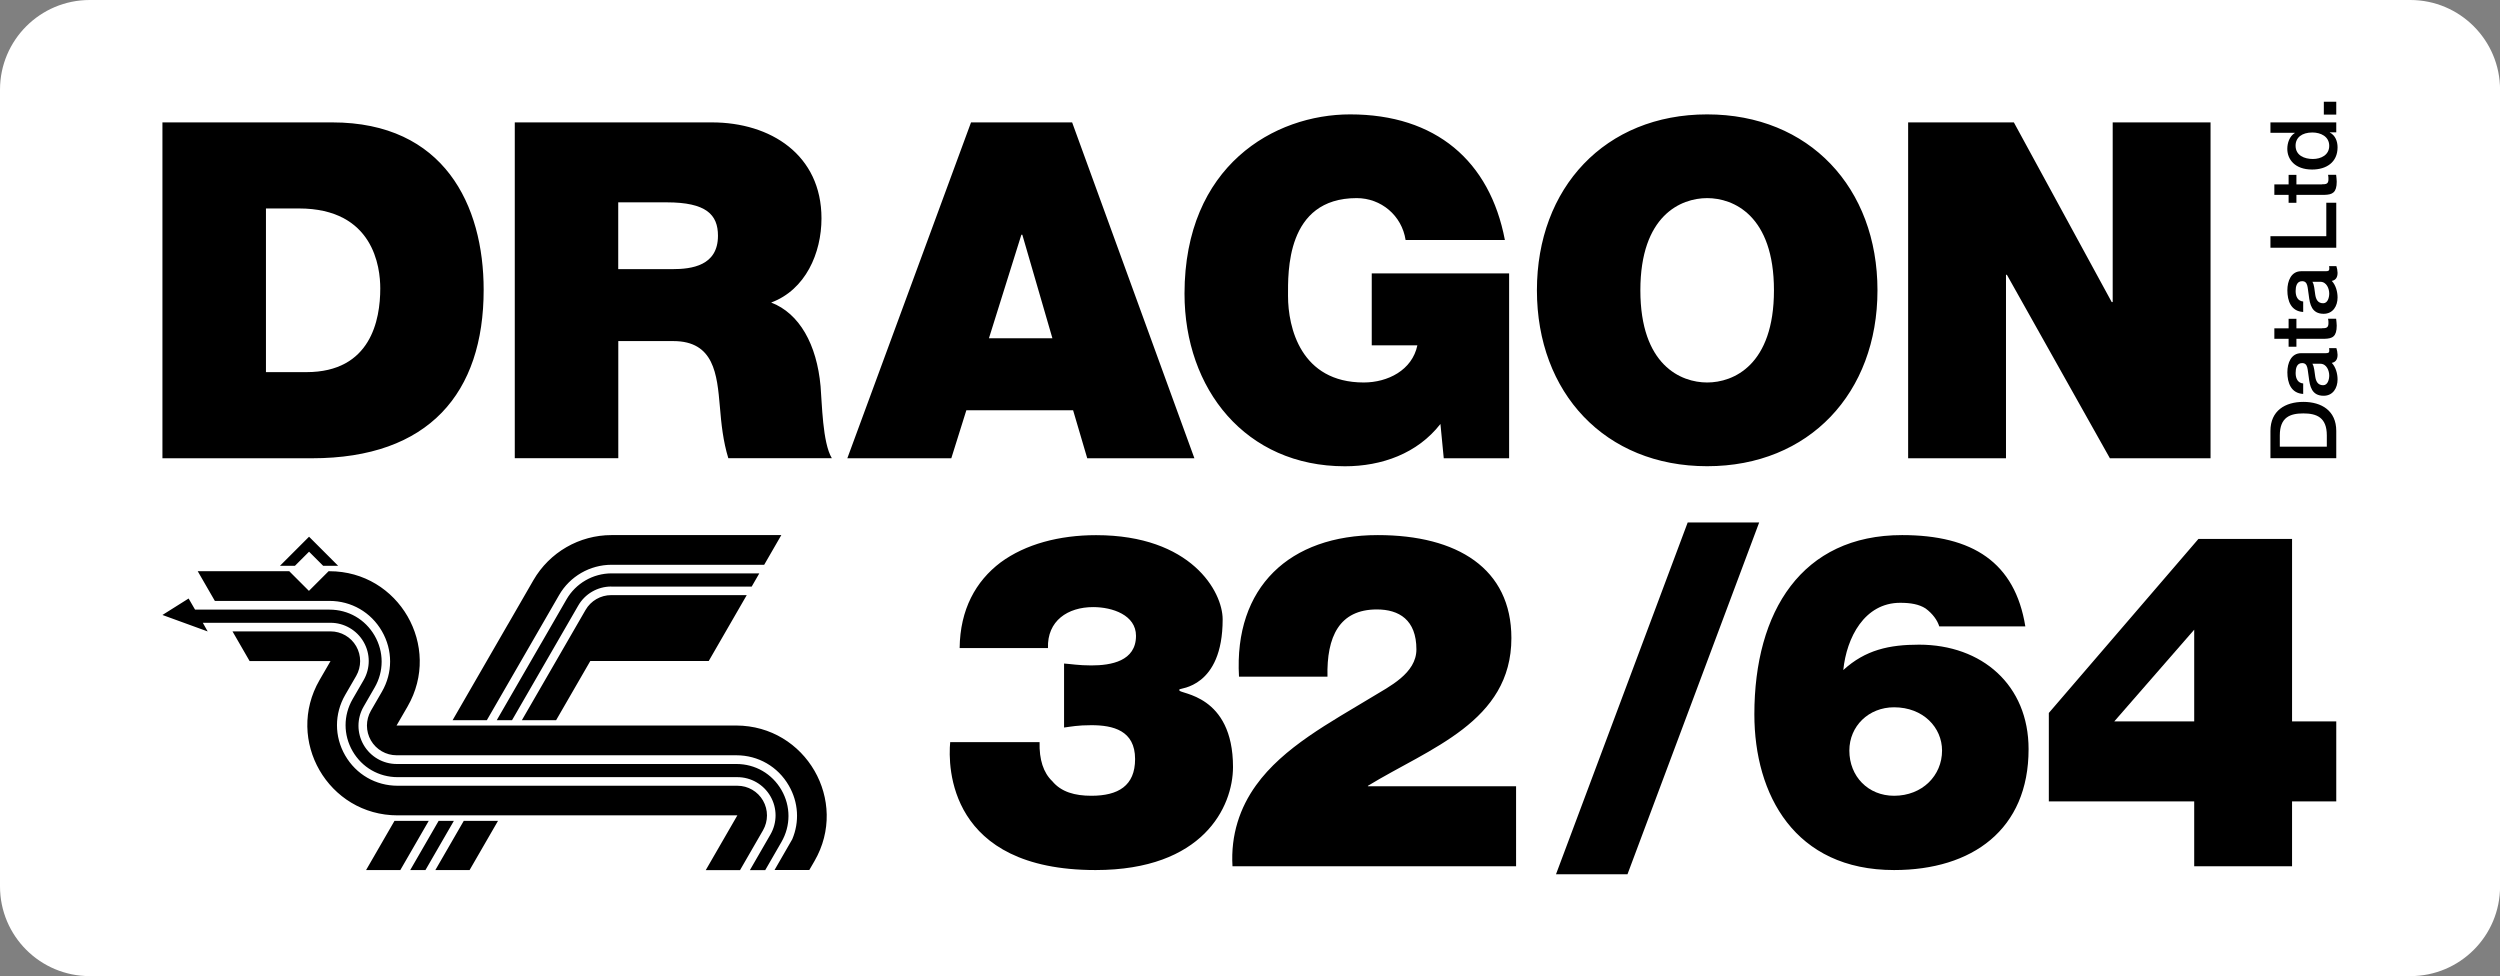 <?xml version="1.0" encoding="utf-8"?>
<!-- Generator: Adobe Illustrator 25.0.0, SVG Export Plug-In . SVG Version: 6.00 Build 0)  -->
<svg version="1.1" id="Layer_1" xmlns="http://www.w3.org/2000/svg" xmlns:xlink="http://www.w3.org/1999/xlink" x="0px" y="0px"
	 viewBox="0 0 3840 1499.2" style="enable-background:new 0 0 3840 1499.2;" xml:space="preserve">
<rect x="0" y="0" width="3840" height="1499.2" fill="#808080" stroke="none"/>
<style type="text/css">
	.st0{fill:#FFFFFF;}
</style>
<g>
	<rect x="114.5" y="80.9" width="3626.3" height="1368.5"/>
	<g>
		<path class="st0" d="M584.1,443c0-32.5-10.1-122.8-125-122.8h-50.6v251.4h62.1C569.6,571.6,584.1,491.4,584.1,443z"/>
		<path class="st0" d="M1024,310.8h-74.4v102.6h83.1c29.6,0,70.1-5.1,70.1-51.3C1102.8,329.6,1084.7,310.8,1024,310.8z"/>
		<path class="st0" d="M3537.9,635c-20.3,0-36.1,5.9-36.1,33.7v17.4h72.2v-17.4C3574,641,3558.2,635,3537.9,635z"/>
		<polygon class="st0" points="3370.3,1108.1 3370.3,967.2 3247.5,1108.1 		"/>
		<polygon class="st0" points="1570.3,360.6 1568.8,360.6 1519,519.6 1616.5,519.6 		"/>
		<path class="st0" d="M2622.2,587.5c40.5,0,102.6-26.7,102.6-141.6s-62.1-141.6-102.6-141.6c-40.5,0-102.6,26.7-102.6,141.6
			S2581.7,587.5,2622.2,587.5z"/>
		<path class="st0" d="M2909.3,1086.4c-39,0-68.7,28.9-68.7,66.5c0,39.7,28.9,69.4,68.7,69.4c43.4,0,73.7-31.1,73.7-69.4
			C2983,1117.5,2954.1,1086.4,2909.3,1086.4z"/>
		<path class="st0" d="M3563.8,432.8h-12c3.2,5,3.1,12.7,4.4,19.8c1.1,6.9,3.7,13.2,12.2,13.2c7.2,0,9.3-9.2,9.3-14.9
			C3577.7,443.8,3574,432.8,3563.8,432.8z"/>
		<path class="st0" d="M3563.8,558.7h-12c3.2,5,3.1,12.7,4.4,19.8c1.1,6.9,3.7,13.2,12.2,13.2c7.2,0,9.3-9.2,9.3-14.9
			C3577.7,569.7,3574,558.7,3563.8,558.7z"/>
		<path class="st0" d="M3551.8,203.5c-16.1,0-25.8,7.8-25.8,20.2c0,15.1,13.5,20.5,26.6,20.5c12.6,0,25.1-6.2,25.1-20.2
			C3577.7,209.6,3564.6,203.5,3551.8,203.5z"/>
		<path class="st0" d="M3702.2,0H137.8C61.7,0,0,61.7,0,137.8v1223.7c0,76.1,61.7,137.8,137.8,137.8h3564.5
			c76.1,0,137.8-61.7,137.8-137.8V137.8C3840,61.7,3778.3,0,3702.2,0z M3569.4,156.3h19.1V176h-19.1V156.3z M3487.4,362.8h85.8
			v-51.4h15.3v69.1h-101.1V362.8z M3566.4,283.1c6.7,0,10.1-0.6,10.1-7.8c0-2.3,0-4.5-0.6-6.8h12.4c0.3,3.5,0.9,6.9,0.9,10.5
			c0,16.8-6.5,20-18.7,20.3h-43.2v12.2h-12v-12.2h-21.9v-16.1h21.9v-14.6h12v14.6H3566.4z M3566.4,504.2c6.7,0,10.1-0.6,10.1-7.8
			c0-2.3,0-4.5-0.6-6.8h12.4c0.3,3.5,0.9,6.9,0.9,10.5c0,16.9-6.5,20-18.7,20.3h-43.2v12.2h-12v-12.2h-21.9v-16.1h21.9v-14.6h12
			v14.6H3566.4z M2930.7,188h162.6l150.3,276h1.5V188h150.3v515.9h-154.6l-158.2-281.8h-1.4v281.8h-150.3V188z M2073.8,175.7
			c131.5,0,214.6,71.5,237.7,192.9h-152.5c-5.8-37.6-37.6-64.3-75.1-64.3c-109.1,0-105.5,114.9-105.5,150.3
			c0,48.4,19.5,132.9,116.3,132.9c36.8,0,74.4-18.8,82.4-57.1h-70.1V419.9h211v284h-100.4l-5.1-52.7c-35.4,45.5-90.3,65-146.7,65
			c-152.5,0-246.4-118.5-246.4-265.2C1819.5,254.4,1957.5,175.7,2073.8,175.7z M781,957.6l38.3-66.4c24.8-42.9,70.5-69.3,120-69.3
			h79l0,0l181.8,0l-26.3,45.6H939.3c-33.1,0-64,17.8-80.5,46.5l-111,192.2h-52.6l84.6-146.6L781,957.6z M938.9,900.9
			c-21,0-40.4,11.2-50.8,29.4l-101.6,175.9H763L830.7,989l1.2-2l38.3-66.4c14.2-24.6,40.7-39.9,69.2-39.9l79,0h147.9l-11.7,20.3
			H938.9z M1147,914.1l-58.4,101.2H906.7l-52.5,90.9h-52.6l97.8-169.3c8.1-14.1,23.2-22.8,39.4-22.8H1147z M249.5,188h260.8
			c172,0,232.6,127.2,232.6,257.2c0,158.2-83.8,258.7-263.7,258.7H249.5V188z M519.4,869.1h-23l-21.7-21.7L453,869.1h-23l44.7-44.7
			L519.4,869.1z M562.3,1336.4l43.6-75.5h52.6l-43.6,75.5H562.3z M630.1,1336.4l43.6-75.5h23.4l-43.6,75.5H630.1z M721.3,1336.4
			h-52.6l43.6-75.5h52.6L721.3,1336.4z M1084.1,1336.4l48.5-84l-521.8,0h0c-106.7,0-173.3-115.5-120-207.8l16.9-29.2H383.4
			l-26.3-45.6h150.6c16.3,0,31.3,8.7,39.4,22.8c8.1,14.1,8.1,31.5,0,45.6l-16.9,29.2c-16.8,29.1-16.8,63.9,0,93
			c16.8,29.1,46.9,46.5,80.6,46.5h521.8c16.3,0,31.3,8.7,39.4,22.8c8.1,14.1,8.1,31.5,0,45.6l-35.3,61.2H1084.1z M1151.9,1336.4
			l31.5-54.6c10.5-18.2,10.5-40.5,0-58.7c-10.5-18.2-29.9-29.4-50.8-29.4H769.8h-159c-28.9,0-54.7-14.9-69.2-39.9
			c-14.4-25-14.4-54.9,0-79.9l16.9-29.2c10.5-18.2,10.5-40.5,0-58.7c-10.5-18.2-29.9-29.4-50.8-29.4H311.5l7.5,13.3l-69.5-25.3
			l40.2-25.3l9.9,17.1h206.6c28.9,0,54.7,14.9,69.2,39.9c14.4,25,14.4,54.9,0,79.8l-16.9,29.3c-10.5,18.2-10.5,40.5,0,58.7
			c10.5,18.2,29.9,29.4,50.8,29.4l521.8,0c28.9,0,54.7,14.9,69.2,39.9c14.4,25,14.4,54.9,0,79.9l-24.9,43.2H1151.9z M1251.1,1322.5
			l-8,13.8h-53.4l27.2-47.2c11.3-26.7,9.6-56.8-5.3-82.5c-16.8-29.1-46.9-46.5-80.6-46.5l-521.8,0c-16.3,0-31.3-8.7-39.5-22.8
			c-8.1-14.1-8.1-31.5,0-45.6l16.9-29.2c16.8-29.1,16.8-63.9,0-93c-16.8-29.1-46.9-46.5-80.6-46.5h-176l-26.3-45.6h140.6l30.2,30.2
			l30.2-30.2h1.3c106.7,0,173.3,115.5,120,207.8l-16.9,29.2l81,0h159l281.8,0C1237.8,1114.7,1304.4,1230.2,1251.1,1322.5z
			 M1118.7,703.8c-8-26-10.8-52.7-13-79.5c-4.3-49.1-8.7-100.4-71.5-100.4h-84.5v179.9h-159V188h302.8
			c90.3,0,168.3,49.9,168.3,147.4c0,53.5-24.6,109.8-77.3,129.3c43.4,16.6,70.1,64.3,75.9,128.6c2.2,25.3,2.9,86.7,17.3,110.5
			H1118.7z M1491.5,188h155.3l187.8,515.9H1670l-21.7-73.7h-164l-23.1,73.7h-159.7L1491.5,188z M1682.8,1336.4
			c-226.2,0-226.9-159-223.3-196.5h137.3c-0.7,26.7,5.8,47,19.5,60c13.7,16.6,34.7,22.4,60,22.4c41.2,0,67.2-15.2,67.2-56.4
			c0-44.1-34-52-67.2-52c-21,0-31.1,2.2-41.9,3.6v-98.3c10.8,0.7,22.4,2.9,41.9,2.9c30.3,0,68.6-6.5,68.6-45.5
			c0-31.8-36.1-44.1-65.8-44.1c-39,0-70.8,21-69.4,62.9H1474c0.7-59.2,24.6-102.6,62.9-131.5c38.3-28.2,90.3-41.9,146.7-41.9
			c146,0,194.4,86.7,194.4,129.3c0,105.5-66.5,105.5-66.5,107.7v1.4c0,5.8,82.4,5.8,82.4,117.8
			C1893.8,1239.6,1847.6,1336.4,1682.8,1336.4z M2328.8,1330.6h-435.7c-2.9-48.4,11.6-90.3,36.1-124.3
			c41.9-58.5,114.2-96.8,178.5-135.8c26-15.9,67.9-36.1,67.9-73c0-45.5-26.7-61.4-60.7-61.4c-57.8,0-77.3,41.9-75.9,103.3h-135.9
			c-7.9-138,78-217.5,213.2-217.5c122.1,0,205.2,51.3,205.2,158.2c0,128.6-125.7,169.1-220.4,226.9v0.7h227.6V1330.6z M2622.2,175.7
			c156.8,0,261.6,112.7,261.6,270.2S2779,716.1,2622.2,716.1c-156.8,0-261.5-112.7-261.5-270.2S2465.4,175.7,2622.2,175.7z
			 M2390,1342.9l202.3-540.4h109.8l-202.3,540.4H2390z M2909.3,1336.4c-152.5,0-214.6-115.6-214.6-239.2
			c0-158.2,73-275.3,226.9-275.3c108.4,0,173.4,41.9,189.3,140.2h-132.2c-2.9-9.4-10.1-19.5-21-27.5c-10.1-6.5-23.1-8.7-39-8.7
			c-54.9,0-82.4,53.5-87.4,103.3c34-31.1,70.8-39,116.3-39c96.8,0,168.3,62.1,168.3,160.4C3116,1274.3,3029.3,1336.4,2909.3,1336.4z
			 M3588.5,1230.9h-67.9v99.7h-150.3v-99.7H3147v-135.8l229.8-267.3h143.8v280.3h67.9V1230.9z M3588.5,703.8h-101.1v-41.9
			c0-31.1,22.7-44.6,50.6-44.6c27.9,0,50.5,13.5,50.5,44.6V703.8z M3590.5,582.8c0,13.2-7.1,25.1-21.4,25.1
			c-18.3,0-21.2-14.6-22.8-28.2c-2.1-11.6-0.8-22-10.3-22c-8.4,0-9.9,8.6-9.9,15.2c0,9.1,3.7,15.4,11.6,16.1v16.1
			c-18.8-1.1-24.3-17.1-24.3-33.3c0-14.3,5.8-29.3,21.2-29.3h37.7c4,0,5.5-0.8,5.5-3.8c0-1,0-2.3-0.3-4h11.2
			c0.9,2.4,1.8,7.5,1.8,10.2c0,6.5-2.3,11.2-8.9,12.5C3587.8,563.8,3590.5,574.1,3590.5,582.8z M3590.5,456.9
			c0,13.2-7.1,25.1-21.4,25.1c-18.3,0-21.2-14.6-22.8-28.2c-2.1-11.6-0.8-21.9-10.3-21.9c-8.4,0-9.9,8.6-9.9,15.1
			c0,9.1,3.7,15.4,11.6,16.1v16.1c-18.8-1.1-24.3-17.1-24.3-33.3c0-14.3,5.8-29.3,21.2-29.3h37.7c4,0,5.5-0.8,5.5-3.8
			c0-1,0-2.3-0.3-4h11.2c0.9,2.4,1.8,7.5,1.8,10.2c0,6.5-2.3,11.2-8.9,12.5C3587.8,437.9,3590.5,448.2,3590.5,456.9z M3551.4,260.4
			c-26.5,0-38.1-15.7-38.1-31.7c0-9.2,3.4-19.4,11.5-24.4v-0.3h-37.4V188h101.1v15.3h-9.9v0.3c8.4,4.2,11.9,13.5,11.9,22.7
			C3590.5,249.3,3573.3,260.4,3551.4,260.4z"/>
	</g>
</g>
</svg>
